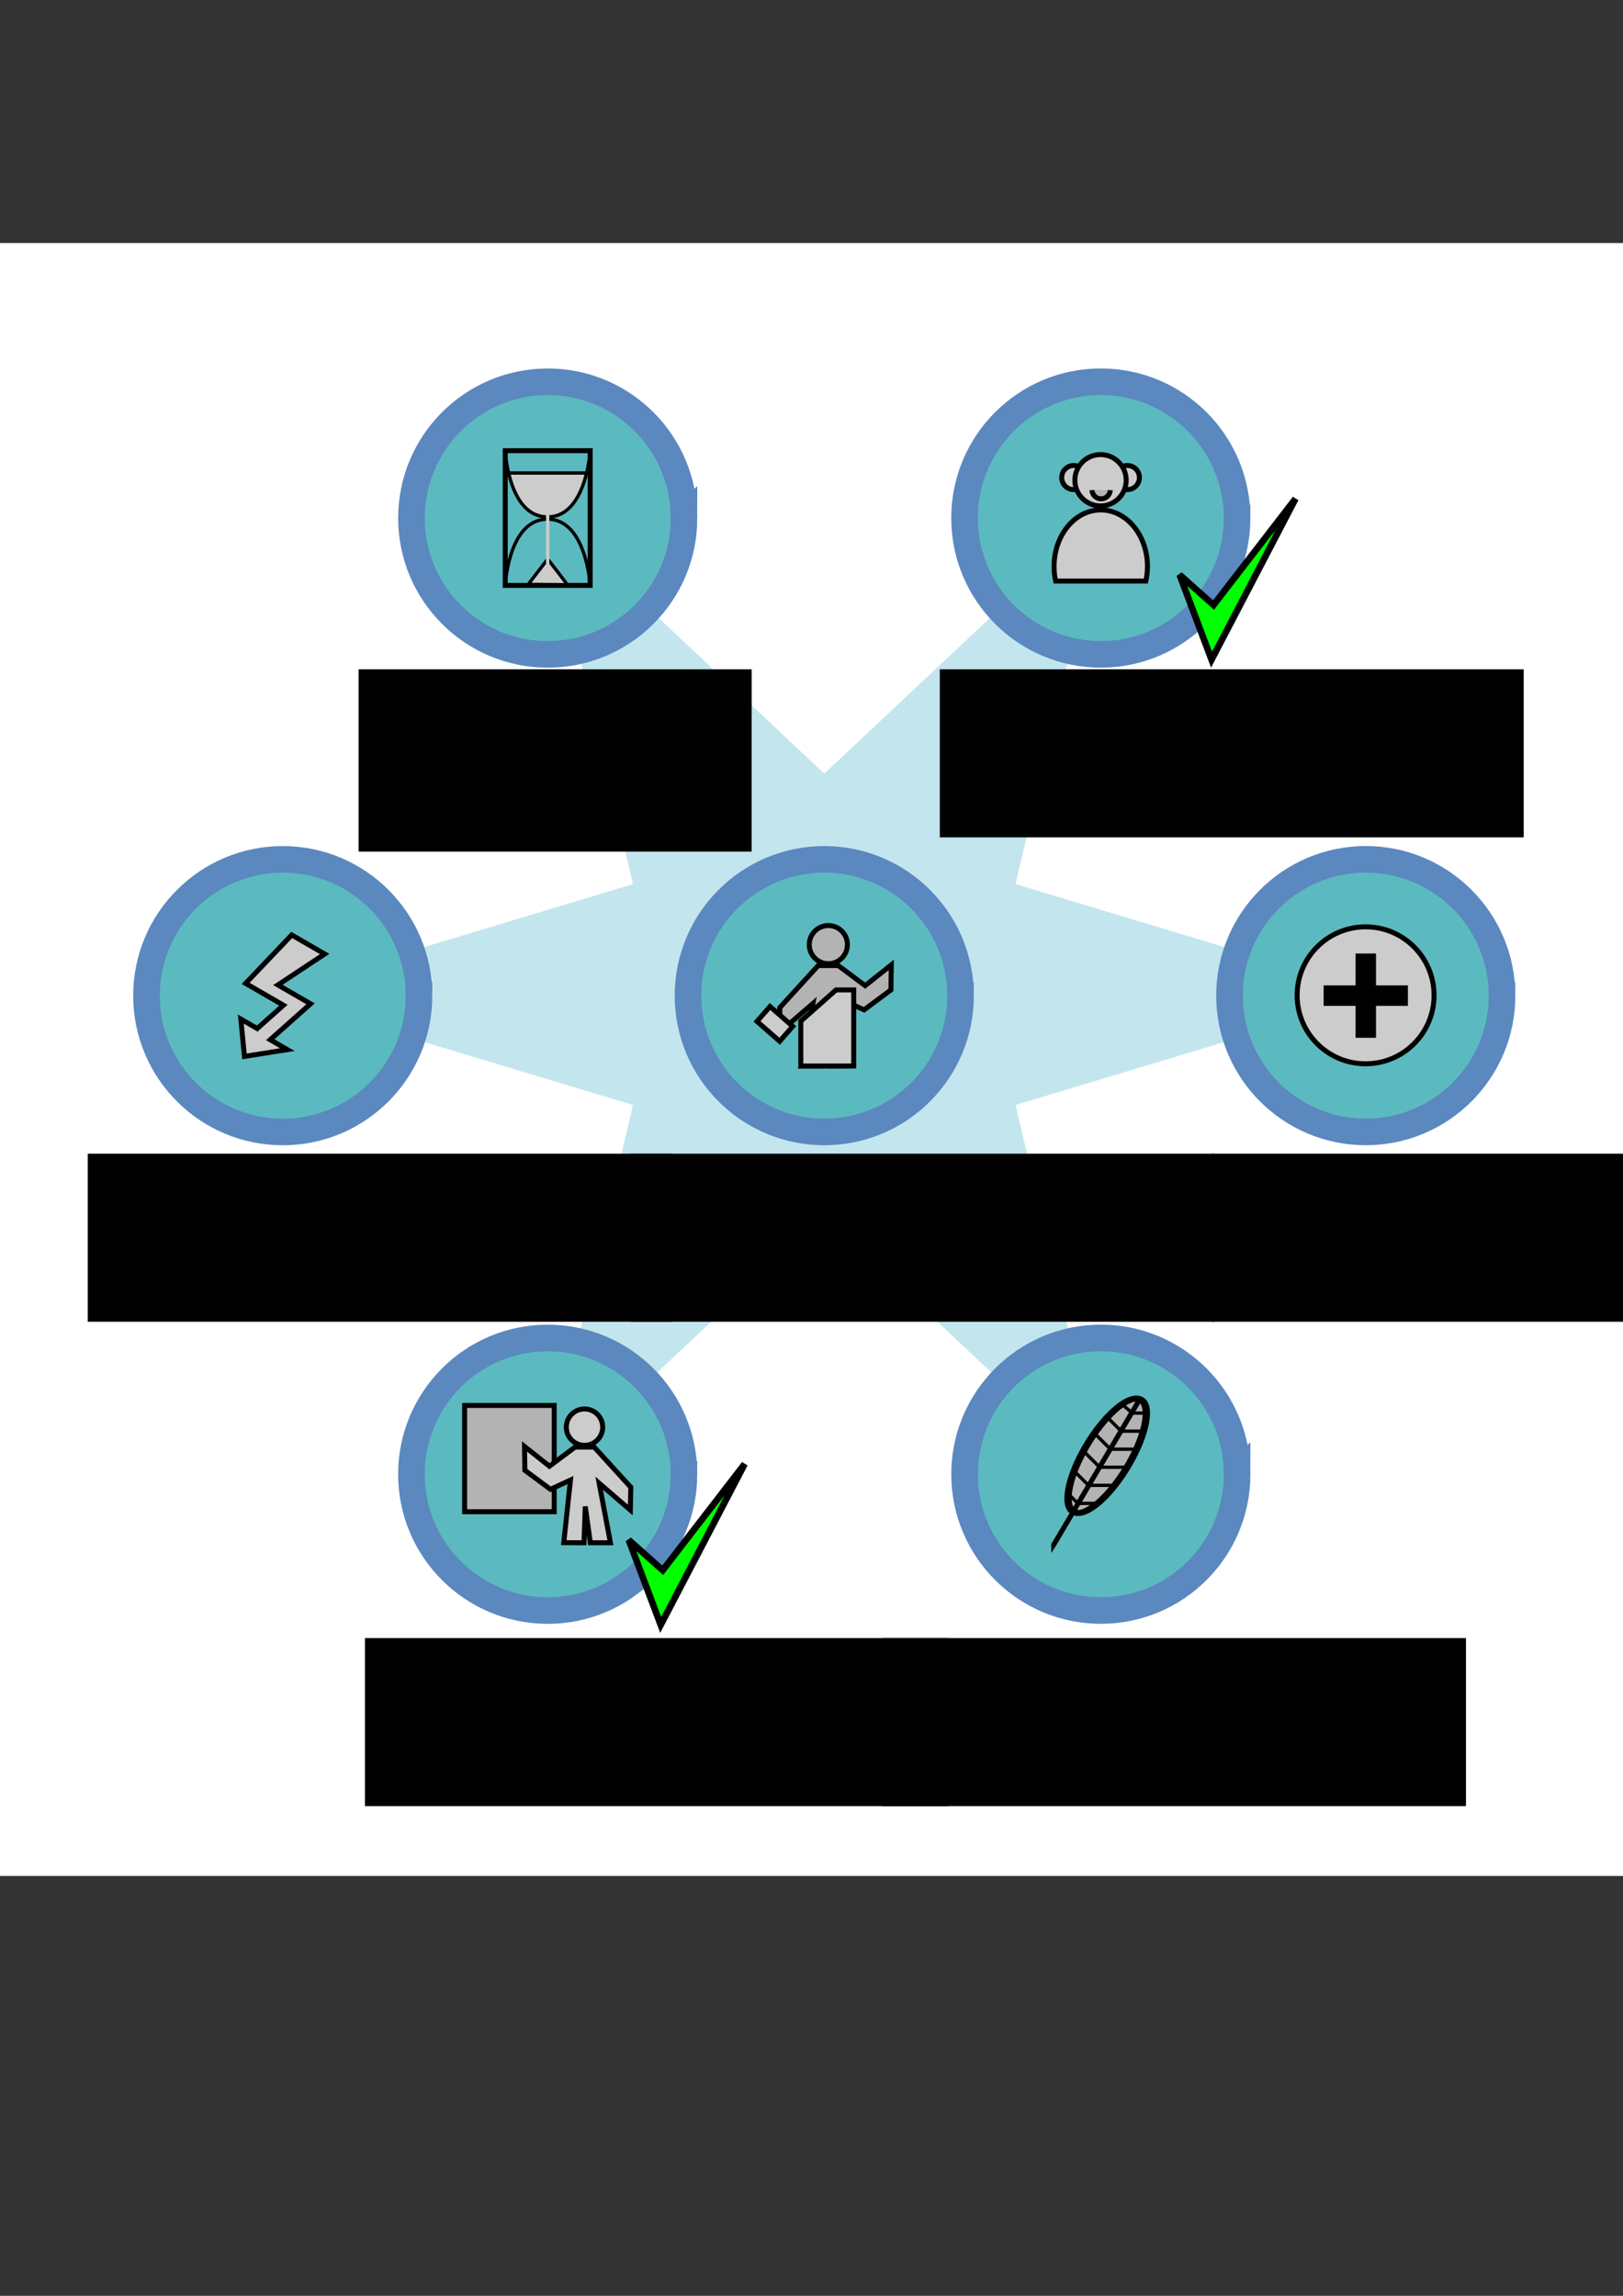 <?xml version="1.0" encoding="UTF-8" standalone="no"?>
<!-- Created with Inkscape (http://www.inkscape.org/) -->

<svg
   xmlns:dc="http://purl.org/dc/elements/1.1/"
   xmlns:cc="http://creativecommons.org/ns#"
   xmlns:rdf="http://www.w3.org/1999/02/22-rdf-syntax-ns#"
   xmlns:svg="http://www.w3.org/2000/svg"
   xmlns="http://www.w3.org/2000/svg"
   xmlns:sodipodi="http://sodipodi.sourceforge.net/DTD/sodipodi-0.dtd"
   xmlns:inkscape="http://www.inkscape.org/namespaces/inkscape"
   width="744.094"
   height="1052.362"
   id="svg4192"
   version="1.1"
   inkscape:version="0.48.4 r9939"
   sodipodi:docname="critical_questions_workout.svg">
  <rect width="100%" height="100%" fill="#333333" stroke="none"/>
  <defs
     id="defs4194" />
  <sodipodi:namedview
     id="base"
     pagecolor="#ffffff"
     bordercolor="#666666"
     borderopacity="1.0"
     inkscape:pageopacity="0.0"
     inkscape:pageshadow="2"
     inkscape:zoom="0.49497475"
     inkscape:cx="412.69207"
     inkscape:cy="652.02094"
     inkscape:document-units="px"
     inkscape:current-layer="layer1"
     showgrid="false"
     inkscape:window-width="1301"
     inkscape:window-height="744"
     inkscape:window-x="65"
     inkscape:window-y="24"
     inkscape:window-maximized="1" />
  <g
     inkscape:label="Layer 1"
     inkscape:groupmode="layer"
     id="layer1">
    <rect
       style="fill:#ffffff;fill-opacity:1;stroke:#ffffff;stroke-width:3.008;stroke-linecap:round;stroke-miterlimit:4;stroke-opacity:1;stroke-dasharray:none;stroke-dashoffset:0"
       id="rect4861"
       width="745.484"
       height="745.484"
       x="0.004"
       y="112.924"
       inkscape:export-filename="/home/krother/Desktop/Speechproject/critical_question_workout.png"
       inkscape:export-xdpi="150.07199"
       inkscape:export-ydpi="150.07199" />
    <path
       sodipodi:type="star"
       style="fill:#87cdde;fill-opacity:0.502;stroke:none"
       id="path4622"
       sodipodi:sides="6"
       sodipodi:cx="80"
       sodipodi:cy="189.50504"
       sodipodi:r1="335.46799"
       sodipodi:r2="132.89935"
       sodipodi:arg1="1.0471976"
       sodipodi:arg2="1.5707964"
       inkscape:flatsided="false"
       inkscape:rounded="0"
       inkscape:randomized="2.7755576e-17"
       d="M 247.734,480.029 80,322.404 -87.734,480.029 -35.094,255.955 -255.468,189.505 -35.094,123.055 -87.734,-101.019 80,56.606 l 167.734,-157.624 -52.64,224.074 220.374,66.45 -220.374,66.45 z"
       inkscape:transform-center-x="-8.2574809"
       inkscape:transform-center-y="-16.424485"
       transform="matrix(0.762,0,0,0.762,316.954,311.481)"
       inkscape:export-filename="/home/krother/Desktop/Speechproject/critical_question_workout.png"
       inkscape:export-xdpi="150.07199"
       inkscape:export-ydpi="150.07199" />
    <g
       id="g4613"
       transform="matrix(0.762,0,0,0.762,190.599,-330.813)"
       inkscape:export-filename="/home/krother/Desktop/Speechproject/critical_question_workout.png"
       inkscape:export-xdpi="150.07199"
       inkscape:export-ydpi="150.07199">
      <path
         sodipodi:type="arc"
         style="fill:#5bbabf;fill-opacity:1;stroke:#5b88bf;stroke-width:9.479;stroke-opacity:1"
         id="path4564"
         sodipodi:cx="38.57143"
         sodipodi:cy="495.21933"
         sodipodi:rx="48.57143"
         sodipodi:ry="48.57143"
         d="m 87.143,495.219 c 0,26.825 -21.746,48.571 -48.571,48.571 C 11.746,543.791 -10,522.045 -10,495.219 c 0,-26.825 21.746,-48.571 48.571,-48.571 26.825,0 48.571,21.746 48.571,48.571 z"
         transform="matrix(1.688,0,0,1.688,347.086,-90.155)" />
      <g
         transform="matrix(0.846,0,0,0.846,235.783,69.849)"
         id="g4606">
        <path
           style="fill:#cccccc;fill-opacity:1;stroke:#000000;stroke-width:3.545;stroke-miterlimit:4;stroke-opacity:1;stroke-dasharray:none;stroke-dashoffset:0"
           d="m 208.453,793.183 c -18.354,0 -33.188,18.023 -33.188,40.255 0,3.567 0.381,7.016 1.1,10.31 l 64.176,0 c 0.719,-3.293 1.158,-6.743 1.158,-10.31 0,-22.231 -14.892,-40.255 -33.246,-40.255 z"
           id="path3077"
           inkscape:connector-curvature="0"
           inkscape:export-filename="/home/krother/Desktop/Speechproject/spektrum.png"
           inkscape:export-xdpi="150.02544"
           inkscape:export-ydpi="150.02544" />
        <path
           inkscape:export-ydpi="150.02544"
           inkscape:export-xdpi="150.02544"
           inkscape:export-filename="/home/krother/Desktop/Speechproject/spektrum.png"
           transform="matrix(0.87,0,0,0.87,-124.699,682.258)"
           d="m 370.726,101.051 c 0,5.439 -4.41,9.849 -9.849,9.849 -5.439,0 -9.849,-4.41 -9.849,-9.849 0,-5.439 4.41,-9.849 9.849,-9.849 5.439,0 9.849,4.41 9.849,9.849 z"
           sodipodi:ry="9.8489876"
           sodipodi:rx="9.8489876"
           sodipodi:cy="101.05103"
           sodipodi:cx="360.87698"
           id="path3169"
           style="fill:#cccccc;fill-opacity:1;stroke:#000000;stroke-width:4.076;stroke-miterlimit:4;stroke-opacity:1;stroke-dasharray:none;stroke-dashoffset:0"
           sodipodi:type="arc" />
        <path
           sodipodi:type="arc"
           style="fill:#cccccc;fill-opacity:1;stroke:#000000;stroke-width:4.076;stroke-miterlimit:4;stroke-opacity:1;stroke-dasharray:none;stroke-dashoffset:0"
           id="path3171"
           sodipodi:cx="360.87698"
           sodipodi:cy="101.05103"
           sodipodi:rx="9.8489876"
           sodipodi:ry="9.8489876"
           d="m 370.726,101.051 c 0,5.439 -4.41,9.849 -9.849,9.849 -5.439,0 -9.849,-4.41 -9.849,-9.849 0,-5.439 4.41,-9.849 9.849,-9.849 5.439,0 9.849,4.41 9.849,9.849 z"
           transform="matrix(0.87,0,0,0.87,-86.552,682.258)"
           inkscape:export-filename="/home/krother/Desktop/Speechproject/spektrum.png"
           inkscape:export-xdpi="150.02544"
           inkscape:export-ydpi="150.02544" />
        <path
           sodipodi:type="arc"
           style="fill:#cccccc;fill-opacity:1;stroke:#000000;stroke-width:1.913;stroke-miterlimit:4;stroke-opacity:1;stroke-dasharray:none;stroke-dashoffset:0"
           id="path3079"
           sodipodi:cx="360.87698"
           sodipodi:cy="101.05103"
           sodipodi:rx="9.8489876"
           sodipodi:ry="9.8489876"
           d="m 370.726,101.051 c 0,5.439 -4.41,9.849 -9.849,9.849 -5.439,0 -9.849,-4.41 -9.849,-9.849 0,-5.439 4.41,-9.849 9.849,-9.849 5.439,0 9.849,4.41 9.849,9.849 z"
           transform="matrix(1.853,0,0,1.853,-460.391,584.842)"
           inkscape:export-filename="/home/krother/Desktop/Speechproject/spektrum.png"
           inkscape:export-xdpi="150.02544"
           inkscape:export-ydpi="150.02544" />
        <path
           inkscape:connector-curvature="0"
           id="path3202"
           d="m 202.222,779.104 c 0.187,3.452 3.016,6.204 6.514,6.204 3.499,0 6.327,-2.752 6.514,-6.204"
           style="fill:#b3b3b3;fill-opacity:1;stroke:#000000;stroke-width:3.545;stroke-miterlimit:4;stroke-opacity:1;stroke-dasharray:none;stroke-dashoffset:0"
           sodipodi:nodetypes="csc"
           inkscape:export-filename="/home/krother/Desktop/Speechproject/spektrum.png"
           inkscape:export-xdpi="150.02544"
           inkscape:export-ydpi="150.02544" />
      </g>
    </g>
    <g
       id="g4501"
       transform="matrix(0.762,0,0,0.762,124.841,-110.656)"
       inkscape:export-filename="/home/krother/Desktop/Speechproject/critical_question_workout.png"
       inkscape:export-xdpi="150.07199"
       inkscape:export-ydpi="150.07199">
      <path
         transform="matrix(1.688,0,0,1.688,100.609,-379.059)"
         d="m 87.143,495.219 c 0,26.825 -21.746,48.571 -48.571,48.571 C 11.746,543.791 -10,522.045 -10,495.219 c 0,-26.825 21.746,-48.571 48.571,-48.571 26.825,0 48.571,21.746 48.571,48.571 z"
         sodipodi:ry="48.57143"
         sodipodi:rx="48.57143"
         sodipodi:cy="495.21933"
         sodipodi:cx="38.57143"
         id="path4476"
         style="fill:#5bbabf;fill-opacity:1;stroke:#5b88bf;stroke-width:9.479;stroke-opacity:1"
         sodipodi:type="arc" />
      <g
         id="g4081"
         transform="matrix(0.755,0,0,0.755,-212.963,30.787)"
         inkscape:export-filename="/home/krother/Desktop/Academis/pictures/icons/time_management.png"
         inkscape:export-xdpi="150.2869"
         inkscape:export-ydpi="150.2869">
        <rect
           style="fill:none;stroke:#000000;stroke-width:3.973;stroke-linecap:round;stroke-miterlimit:4;stroke-opacity:1;stroke-dasharray:none;stroke-dashoffset:0"
           id="rect4083"
           width="67.68"
           height="107.329"
           x="467.701"
           y="510.668"
           inkscape:export-filename="/home/krother/Desktop/Academis/pictures/icons/time_management.png"
           inkscape:export-xdpi="150.2869"
           inkscape:export-ydpi="150.2869" />
        <path
           style="fill:#cccccc;stroke:none"
           d="m 470.764,529.258 61.526,0 c -7.972,24.889 -18.516,33.204 -30.541,32.685 -12.177,0.499 -22.989,-7.413 -30.985,-32.685 z"
           id="path4093"
           inkscape:connector-curvature="0"
           sodipodi:nodetypes="cccc"
           inkscape:export-filename="/home/krother/Desktop/Academis/pictures/icons/time_management.png"
           inkscape:export-xdpi="150.2869"
           inkscape:export-ydpi="150.2869" />
        <path
           style="fill:none;stroke:#000000;stroke-width:2.649;stroke-linecap:butt;stroke-linejoin:miter;stroke-opacity:1"
           d="m 535.381,510.668 c 0,0 -3.021,52.914 -34.093,52.78 -31.071,-0.134 -33.588,-52.78 -33.588,-52.78"
           id="path4085"
           inkscape:connector-curvature="0"
           sodipodi:nodetypes="czc"
           inkscape:export-filename="/home/krother/Desktop/Academis/pictures/icons/time_management.png"
           inkscape:export-xdpi="150.2869"
           inkscape:export-ydpi="150.2869" />
        <path
           sodipodi:nodetypes="czc"
           inkscape:connector-curvature="0"
           id="path4087"
           d="m 535.381,617.997 c 0,0 -3.021,-52.914 -34.093,-52.78 -31.071,0.134 -33.588,52.78 -33.588,52.78"
           style="fill:none;stroke:#000000;stroke-width:2.649;stroke-linecap:butt;stroke-linejoin:miter;stroke-opacity:1"
           inkscape:export-filename="/home/krother/Desktop/Academis/pictures/icons/time_management.png"
           inkscape:export-xdpi="150.2869"
           inkscape:export-ydpi="150.2869" />
        <path
           style="fill:#cccccc;stroke:#000000;stroke-width:2.649;stroke-linecap:butt;stroke-linejoin:miter;stroke-opacity:1"
           d="m 485.994,617.184 15.546,-20.179 c 0,0 16.239,20.714 15.525,20.536 -0.714,-0.179 -31.071,-0.357 -31.071,-0.357 z"
           id="path4089"
           inkscape:connector-curvature="0"
           sodipodi:nodetypes="ccsc"
           inkscape:export-filename="/home/krother/Desktop/Academis/pictures/icons/time_management.png"
           inkscape:export-xdpi="150.2869"
           inkscape:export-ydpi="150.2869" />
        <path
           style="fill:#cccccc;stroke:#cccccc;stroke-width:2.649;stroke-linecap:butt;stroke-linejoin:miter;stroke-opacity:1"
           d="m 501.541,600.685 0,-40.537"
           id="path4091"
           inkscape:connector-curvature="0"
           sodipodi:nodetypes="cc"
           inkscape:export-filename="/home/krother/Desktop/Academis/pictures/icons/time_management.png"
           inkscape:export-xdpi="150.2869"
           inkscape:export-ydpi="150.2869" />
        <path
           sodipodi:nodetypes="cc"
           inkscape:connector-curvature="0"
           id="path4038"
           d="m 471.077,528.442 60.436,0"
           style="fill:#808080;stroke:#000000;stroke-width:2.665;stroke-linecap:butt;stroke-linejoin:miter;stroke-opacity:1"
           inkscape:export-filename="/home/krother/Desktop/Academis/pictures/icons/time_management.png"
           inkscape:export-xdpi="150.2869"
           inkscape:export-ydpi="150.2869" />
      </g>
    </g>
    <g
       id="g4553"
       transform="matrix(0.762,0,0,0.762,102.699,-56.477)"
       inkscape:export-filename="/home/krother/Desktop/Speechproject/critical_question_workout.png"
       inkscape:export-xdpi="150.07199"
       inkscape:export-ydpi="150.07199">
      <g
         id="g4549">
        <g
           transform="translate(521.239,216.173)"
           inkscape:transform-center-y="103.03556"
           inkscape:transform-center-x="434.36559"
           id="g4512">
          <path
             sodipodi:type="arc"
             style="fill:#5bbabf;fill-opacity:1;stroke:#5b88bf;stroke-width:9.479;stroke-opacity:1"
             id="path4514"
             sodipodi:cx="38.57143"
             sodipodi:cy="495.21933"
             sodipodi:rx="48.57143"
             sodipodi:ry="48.57143"
             d="m 87.143,495.219 c 0,26.825 -21.746,48.571 -48.571,48.571 C 11.746,543.791 -10,522.045 -10,495.219 c 0,-26.825 21.746,-48.571 48.571,-48.571 26.825,0 48.571,21.746 48.571,48.571 z"
             transform="matrix(1.688,0,0,1.688,100.609,-379.059)" />
        </g>
      </g>
      <g
         transform="translate(-30.062,211.71)"
         id="g4532">
        <path
           inkscape:export-ydpi="320.01001"
           inkscape:export-xdpi="320.01001"
           inkscape:export-filename="/home/krother/Desktop/Speechproject/icons/feedback.png"
           d="m 312.857,480.219 c 0,39.843 -32.299,72.143 -72.143,72.143 -39.843,0 -72.143,-32.299 -72.143,-72.143 0,-39.843 32.299,-72.143 72.143,-72.143 39.843,0 72.143,32.299 72.143,72.143 z"
           sodipodi:ry="72.14286"
           sodipodi:rx="72.14286"
           sodipodi:cy="480.21933"
           sodipodi:cx="240.71428"
           id="path4218"
           style="fill:#cccccc;fill-opacity:1;stroke:#000000;stroke-width:5.25;stroke-linecap:round;stroke-miterlimit:4;stroke-opacity:1;stroke-dasharray:none;stroke-dashoffset:0"
           sodipodi:type="arc"
           transform="matrix(0.571,0,0,0.571,579.471,186.937)" />
        <rect
           inkscape:export-ydpi="320.01001"
           inkscape:export-xdpi="320.01001"
           inkscape:export-filename="/home/krother/Desktop/Speechproject/icons/feedback.png"
           y="436.851"
           x="711.712"
           height="48.978"
           width="10.612"
           id="rect4220"
           style="fill:#000000;fill-opacity:1;stroke:#000000;stroke-width:1.714;stroke-linecap:round;stroke-miterlimit:4;stroke-opacity:1;stroke-dasharray:none;stroke-dashoffset:0" />
        <rect
           inkscape:export-ydpi="320.01001"
           inkscape:export-xdpi="320.01001"
           inkscape:export-filename="/home/krother/Desktop/Speechproject/icons/feedback.png"
           transform="matrix(0,1,-1,0,0,0)"
           style="fill:#000000;fill-opacity:1;stroke:#000000;stroke-width:1.714;stroke-linecap:round;stroke-miterlimit:4;stroke-opacity:1;stroke-dasharray:none;stroke-dashoffset:0"
           id="rect4222"
           width="10.612"
           height="48.978"
           x="456.034"
           y="-741.507" />
      </g>
    </g>
    <g
       id="g4397"
       transform="matrix(0.762,0,0,0.762,-112.149,274.995)"
       inkscape:export-filename="/home/krother/Desktop/Speechproject/critical_question_workout.png"
       inkscape:export-xdpi="150.07199"
       inkscape:export-ydpi="150.07199">
      <path
         transform="matrix(1.688,0,0,1.688,252.188,-597.865)"
         d="m 87.143,495.219 c 0,26.825 -21.746,48.571 -48.571,48.571 C 11.746,543.791 -10,522.045 -10,495.219 c 0,-26.825 21.746,-48.571 48.571,-48.571 26.825,0 48.571,21.746 48.571,48.571 z"
         sodipodi:ry="48.57143"
         sodipodi:rx="48.57143"
         sodipodi:cy="495.21933"
         sodipodi:cx="38.57143"
         id="path4344"
         style="fill:#5bbabf;fill-opacity:1;stroke:#5b88bf;stroke-width:9.479;stroke-opacity:1"
         sodipodi:type="arc" />
      <path
         style="fill:#cccccc;stroke:#000000;stroke-width:3;stroke-linecap:butt;stroke-linejoin:miter;stroke-opacity:1"
         d="m 322.694,201.547 19.82,11.443 -28.139,18.625 19.646,11.342 -24.278,21.607 10.32,5.958 -25.814,4.072 -2.17,-22.45 9.86,5.693 15.765,-14.031 -22.742,-13.13 z"
         id="path4171"
         inkscape:connector-curvature="0"
         sodipodi:nodetypes="cccccccccccc"
         inkscape:export-filename="/home/krother/Desktop/Speechproject/icons/blitz.png"
         inkscape:export-xdpi="320.01001"
         inkscape:export-ydpi="320.01001" />
    </g>
    <g
       id="g4428"
       transform="matrix(0.762,0,0,0.762,126.712,108.528)"
       inkscape:export-filename="/home/krother/Desktop/Speechproject/critical_question_workout.png"
       inkscape:export-xdpi="150.07199"
       inkscape:export-ydpi="150.07199">
      <path
         transform="matrix(1.688,0,0,1.688,264.537,-379.416)"
         d="m 87.143,495.219 c 0,26.825 -21.746,48.571 -48.571,48.571 C 11.746,543.791 -10,522.045 -10,495.219 c 0,-26.825 21.746,-48.571 48.571,-48.571 26.825,0 48.571,21.746 48.571,48.571 z"
         sodipodi:ry="48.57143"
         sodipodi:rx="48.57143"
         sodipodi:cy="495.21933"
         sodipodi:cx="38.57143"
         id="path4414"
         style="fill:#5bbabf;fill-opacity:1;stroke:#5b88bf;stroke-width:9.479;stroke-opacity:1"
         sodipodi:type="arc" />
      <g
         inkscape:export-ydpi="320.01001"
         inkscape:export-xdpi="320.01001"
         inkscape:export-filename="/home/krother/Desktop/Speechproject/icons/rede.png"
         id="g4126"
         transform="matrix(-1.103,0,0,1.103,913.089,-199.716)">
        <path
           inkscape:export-ydpi="300"
           inkscape:export-xdpi="300"
           inkscape:export-filename="C:\Documents and Settings\Kristian\Pulpit\lehre\Presenting\pictures\presenters.png"
           sodipodi:nodetypes="ssssscccccccccccccccc"
           style="fill:#b3b3b3;fill-opacity:1;stroke:#000000;stroke-width:2.72"
           d="m 526.737,556.714 c 5.748,0 10.41,4.662 10.41,10.41 0,5.748 -4.662,10.41 -10.41,10.41 -5.748,0 -10.403,-4.662 -10.403,-10.41 0,-5.748 4.655,-10.41 10.403,-10.41 z m -34.322,21.477 14.241,11.299 14.687,-10.96 10.932,0 20.972,22.995 -0.285,13.039 -17.834,-15.367 6.46,34.101 -11.513,0 -2.896,-20.778 -0.729,20.792 -11.582,-0.091 3.835,-35.823 -11.44,5.3 -14.663,-10.891 z"
           id="path4128"
           inkscape:connector-curvature="0" />
        <path
           inkscape:export-ydpi="300"
           inkscape:export-xdpi="300"
           inkscape:export-filename="C:\Documents and Settings\Kristian\Pulpit\lehre\Presenting\pictures\presenters.png"
           inkscape:connector-curvature="0"
           id="path4130"
           d="m 512.898,591.834 9.652,0 19.204,17.019 0,24.46 -28.855,0 z"
           style="fill:#cccccc;fill-opacity:1;stroke:#000000;stroke-width:2.72"
           sodipodi:nodetypes="cccccc" />
        <rect
           inkscape:export-ydpi="300"
           inkscape:export-xdpi="300"
           inkscape:export-filename="C:\Documents and Settings\Kristian\Pulpit\lehre\Presenting\pictures\presenters.png"
           transform="matrix(0.659,0.752,0.752,-0.659,0,0)"
           y="7.609"
           x="820.107"
           height="16.452"
           width="10.797"
           id="rect4132"
           style="fill:#cccccc;fill-opacity:1;stroke:#000000;stroke-width:2.72" />
      </g>
    </g>
    <g
       id="g4424"
       transform="translate(-68.571,700)">
      <path
         sodipodi:type="arc"
         style="fill:#5bbabf;fill-opacity:1;stroke:#5b88bf;stroke-width:9.479;stroke-opacity:1"
         id="path4409"
         sodipodi:cx="38.57143"
         sodipodi:cy="495.21933"
         sodipodi:rx="48.57143"
         sodipodi:ry="48.57143"
         d="m 87.143,495.219 c 0,26.825 -21.746,48.571 -48.571,48.571 C 11.746,543.791 -10,522.045 -10,495.219 c 0,-26.825 21.746,-48.571 48.571,-48.571 26.825,0 48.571,21.746 48.571,48.571 z"
         transform="matrix(1.688,0,0,1.688,105.251,-379.416)" />
      <path
         style="fill:#b3b3b3;fill-opacity:1;stroke:#000000;stroke-width:3;stroke-linecap:round;stroke-miterlimit:4;stroke-opacity:1;stroke-dashoffset:0"
         d="m 151.959,426.576 c -10.232,0 -18.519,4.86 -18.643,18.643 -0.124,13.783 37.054,41.246 37.054,41.246 0,0 36.799,-28.278 37.031,-41.246 0.231,-12.968 -8.248,-18.643 -18.481,-18.643 -10.232,0 -18.481,8.411 -18.481,18.643 0,-10.232 -8.248,-18.643 -18.481,-18.643 z"
         id="path4122"
         inkscape:connector-curvature="0"
         sodipodi:nodetypes="szczscs"
         inkscape:export-filename="/home/krother/Desktop/Speechproject/icons/lieblingsthema.png"
         inkscape:export-xdpi="320.01001"
         inkscape:export-ydpi="320.01001" />
    </g>
    <g
       id="g4451"
       transform="translate(-158.931,707.874)">
      <path
         sodipodi:type="arc"
         style="fill:#5bbabf;fill-opacity:1;stroke:#5b88bf;stroke-width:9.479;stroke-opacity:1"
         id="path4416"
         sodipodi:cx="38.57143"
         sodipodi:cy="495.21933"
         sodipodi:rx="48.57143"
         sodipodi:ry="48.57143"
         d="m 87.143,495.219 c 0,26.825 -21.746,48.571 -48.571,48.571 C 11.746,543.791 -10,522.045 -10,495.219 c 0,-26.825 21.746,-48.571 48.571,-48.571 26.825,0 48.571,21.746 48.571,48.571 z"
         transform="matrix(1.688,0,0,1.688,442.394,-379.416)" />
      <g
         inkscape:export-ydpi="320.01001"
         inkscape:export-xdpi="320.01001"
         inkscape:export-filename="/home/krother/Desktop/Speechproject/icons/moderation.png"
         transform="matrix(0.737,0,0,0.737,1232.204,480.962)"
         style="fill:#b3b3b3;stroke:#b3b3b3"
         id="g4134">
        <path
           inkscape:connector-curvature="0"
           id="path4138"
           transform="matrix(1.357,0,0,1.357,-1679.27,-661.074)"
           d="m 483.281,425.906 c -7.22,0 -13.062,5.842 -13.062,13.062 0,7.22 5.842,13.062 13.062,13.062 7.22,0 13.094,-5.842 13.094,-13.062 0,-7.22 -5.873,-13.062 -13.094,-13.062 z m 59.781,0 c -7.22,0 -13.062,5.842 -13.062,13.062 0,7.22 5.842,13.062 13.062,13.062 7.22,0 13.094,-5.842 13.094,-13.062 0,-7.22 -5.873,-13.062 -13.094,-13.062 z m -59.781,28.5 c -7.22,0 -13.062,5.873 -13.062,13.094 l 0,32.344 26.156,0 0,-26.656 12.438,5.219 c 0.774,1.649 2.433,2.812 4.375,2.812 1.878,0 3.476,-1.095 4.281,-2.656 l 12.531,-5.25 0,26.531 26.156,0 0,-32.344 c 0,-7.22 -5.873,-13.094 -13.094,-13.094 -5.063,0 -9.456,2.878 -11.625,7.094 l -15.25,11.125 c -0.833,-0.674 -1.845,-1.125 -3,-1.125 -1.091,0 -2.096,0.391 -2.906,1 l -15.562,-11.344 c -2.236,-4.027 -6.514,-6.75 -11.438,-6.75 z"
           style="fill:#b3b3b3;fill-opacity:1;stroke:#000000;stroke-width:3;stroke-miterlimit:4;stroke-dashoffset:0" />
      </g>
    </g>
    <g
       id="g4420"
       transform="translate(-151.429,697.143)">
      <path
         transform="matrix(1.688,0,0,1.688,-83.32,-379.416)"
         d="m 87.143,495.219 c 0,26.825 -21.746,48.571 -48.571,48.571 C 11.746,543.791 -10,522.045 -10,495.219 c 0,-26.825 21.746,-48.571 48.571,-48.571 26.825,0 48.571,21.746 48.571,48.571 z"
         sodipodi:ry="48.57143"
         sodipodi:rx="48.57143"
         sodipodi:cy="495.21933"
         sodipodi:cx="38.57143"
         id="path4418"
         style="fill:#5bbabf;fill-opacity:1;stroke:#5b88bf;stroke-width:9.479;stroke-opacity:1"
         sodipodi:type="arc" />
      <path
         sodipodi:type="star"
         style="fill:#b3b3b3;fill-opacity:1;stroke:#000000;stroke-width:3.62;stroke-miterlimit:4;stroke-opacity:1;stroke-dasharray:none;stroke-dashoffset:0"
         id="path4214"
         sodipodi:sides="5"
         sodipodi:cx="318.57144"
         sodipodi:cy="92.362183"
         sodipodi:r1="51.110126"
         sodipodi:r2="20.247843"
         sodipodi:arg1="0.52359878"
         sodipodi:arg2="1.1512807"
         inkscape:flatsided="false"
         inkscape:rounded="0"
         inkscape:randomized="2.7755576e-17"
         d="m 362.834,117.917 -36.015,-7.063 -18.874,31.501 -4.412,-36.435 -35.792,-8.216 33.289,-15.455 -3.247,-36.579 24.986,26.883 33.785,-14.391 -17.847,32.07 z"
         inkscape:transform-center-y="-13.848874"
         transform="matrix(0.758,0.335,-0.335,0.758,-228.66,283.738)"
         inkscape:transform-center-x="-7.293855"
         inkscape:export-filename="/home/krother/Desktop/Speechproject/icons/success.png"
         inkscape:export-xdpi="320.01001"
         inkscape:export-ydpi="320.01001" />
    </g>
    <g
       transform="matrix(0.762,0,0,0.762,403.825,197.022)"
       id="g3114"
       inkscape:export-filename="/home/krother/Desktop/Speechproject/critical_question_workout.png"
       inkscape:export-xdpi="150.07199"
       inkscape:export-ydpi="150.07199">
      <path
         sodipodi:type="arc"
         style="fill:#5bbabf;fill-opacity:1;stroke:#5b88bf;stroke-width:9.479;stroke-opacity:1"
         id="path3116"
         sodipodi:cx="38.57143"
         sodipodi:cy="495.21933"
         sodipodi:rx="48.57143"
         sodipodi:ry="48.57143"
         d="m 87.143,495.219 c 0,26.825 -21.746,48.571 -48.571,48.571 C 11.746,543.791 -10,522.045 -10,495.219 c 0,-26.825 21.746,-48.571 48.571,-48.571 26.825,0 48.571,21.746 48.571,48.571 z"
         transform="matrix(1.688,0,0,1.688,67.277,-207.666)" />
      <g
         transform="matrix(0.558,0,0,0.558,-342.152,526.557)"
         id="g3118">
        <path
           sodipodi:type="arc"
           style="fill:#b3b3b3;stroke:#000000;stroke-width:7.291"
           id="path3120"
           sodipodi:cx="-297.73959"
           sodipodi:cy="288.92188"
           sodipodi:rx="74.697914"
           sodipodi:ry="24.209249"
           d="m -223.042,288.922 c 0,13.37 -33.443,24.209 -74.698,24.209 -41.255,0 -74.698,-10.839 -74.698,-24.209 0,-13.37 33.443,-24.209 74.698,-24.209 41.255,0 74.698,10.839 74.698,24.209 z"
           transform="matrix(0.469,-0.817,0.974,0.361,715.488,-185.14)" />
        <path
           style="fill:none;stroke:#000000;stroke-width:5.373;stroke-linecap:butt;stroke-linejoin:round;stroke-opacity:1;marker-start:none"
           d="m -334.036,450.417 93.189,-157.563"
           id="path3122"
           inkscape:connector-curvature="0"
           transform="translate(1133.261,-191.479)"
           sodipodi:nodetypes="cc" />
        <path
           style="fill:none;stroke:#000000;stroke-width:3.582;stroke-linecap:butt;stroke-linejoin:miter;stroke-opacity:1"
           d="m -248.818,307.859 13.677,0"
           id="path3124"
           inkscape:connector-curvature="0"
           transform="translate(1133.261,-191.479)" />
        <path
           style="fill:none;stroke:#000000;stroke-width:3.582;stroke-linecap:butt;stroke-linejoin:miter;stroke-opacity:1"
           d="m -260.917,327.323 22.62,0"
           id="path3126"
           inkscape:connector-curvature="0"
           transform="translate(1133.261,-191.479)" />
        <path
           style="fill:none;stroke:#000000;stroke-width:3.582;stroke-linecap:butt;stroke-linejoin:miter;stroke-opacity:1"
           d="m 860.772,155.307 27.98,0"
           id="path3128"
           inkscape:connector-curvature="0" />
        <path
           style="fill:none;stroke:#000000;stroke-width:3.582;stroke-linecap:butt;stroke-linejoin:miter;stroke-opacity:1"
           d="m 849.199,174.771 29.431,0"
           id="path3130"
           inkscape:connector-curvature="0" />
        <path
           style="fill:none;stroke:#000000;stroke-width:3.582;stroke-linecap:butt;stroke-linejoin:miter;stroke-opacity:1"
           d="m 837.1,194.234 27.325,0"
           id="path3132"
           inkscape:connector-curvature="0" />
        <path
           style="fill:none;stroke:#000000;stroke-width:3.582;stroke-linecap:butt;stroke-linejoin:miter;stroke-opacity:1"
           d="m 825.527,213.698 21.645,0"
           id="path3134"
           inkscape:connector-curvature="0" />
        <path
           style="fill:none;stroke:#000000;stroke-width:3.582;stroke-linecap:butt;stroke-linejoin:miter;stroke-opacity:1"
           d="m -248.818,307.859 -11.047,-9.337"
           id="path3136"
           inkscape:connector-curvature="0"
           transform="translate(1133.261,-191.479)" />
        <path
           style="fill:none;stroke:#000000;stroke-width:3.582;stroke-linecap:butt;stroke-linejoin:miter;stroke-opacity:1"
           d="m -260.917,327.323 -14.729,-14.729"
           id="path3138"
           inkscape:connector-curvature="0"
           transform="translate(1133.261,-191.479)" />
        <path
           style="fill:none;stroke:#000000;stroke-width:3.582;stroke-linecap:butt;stroke-linejoin:miter;stroke-opacity:1"
           d="m -272.49,346.786 -16.833,-16.833"
           id="path3140"
           inkscape:connector-curvature="0"
           transform="translate(1133.261,-191.479)" />
        <path
           style="fill:none;stroke:#000000;stroke-width:3.582;stroke-linecap:butt;stroke-linejoin:miter;stroke-opacity:1"
           d="m -284.062,366.25 -16.965,-16.965"
           id="path3142"
           inkscape:connector-curvature="0"
           transform="translate(1133.261,-191.479)" />
        <path
           style="fill:none;stroke:#000000;stroke-width:3.582;stroke-linecap:butt;stroke-linejoin:miter;stroke-opacity:1"
           d="m -296.161,385.714 -15.255,-15.255"
           id="path3144"
           inkscape:connector-curvature="0"
           transform="translate(1133.261,-191.479)" />
        <path
           style="fill:none;stroke:#000000;stroke-width:3.582;stroke-linecap:butt;stroke-linejoin:miter;stroke-opacity:1"
           d="m -307.734,405.177 -9.995,-9.995"
           id="path3146"
           inkscape:connector-curvature="0"
           transform="translate(1133.261,-191.479)" />
        <path
           style="fill:#000000;stroke:none"
           d="m 801.585,260.235 -4.651,6.928 0,-9.624"
           id="path3148"
           inkscape:connector-curvature="0"
           sodipodi:nodetypes="ccc" />
      </g>
    </g>
    <g
       id="g4401"
       transform="matrix(0.762,0,0,0.762,-158.852,479.525)"
       inkscape:export-filename="/home/krother/Desktop/Speechproject/critical_question_workout.png"
       inkscape:export-xdpi="150.07199"
       inkscape:export-ydpi="150.07199">
      <path
         sodipodi:type="arc"
         style="fill:#5bbabf;fill-opacity:1;stroke:#5b88bf;stroke-width:9.479;stroke-opacity:1"
         id="path4395"
         sodipodi:cx="38.57143"
         sodipodi:cy="495.21933"
         sodipodi:rx="48.57143"
         sodipodi:ry="48.57143"
         d="m 87.143,495.219 c 0,26.825 -21.746,48.571 -48.571,48.571 C 11.746,543.791 -10,522.045 -10,495.219 c 0,-26.825 21.746,-48.571 48.571,-48.571 26.825,0 48.571,21.746 48.571,48.571 z"
         transform="matrix(1.688,0,0,1.688,472.888,-578.383)" />
      <g
         id="g4116"
         transform="matrix(-0.535,0,0,0.535,552.889,115.7)">
        <rect
           inkscape:export-ydpi="320.01001"
           inkscape:export-xdpi="320.01001"
           inkscape:export-filename="/home/krother/Desktop/Speechproject/icons/workshop.png"
           style="fill:#b3b3b3;fill-opacity:1;stroke:#000000;stroke-width:5.604"
           id="rect4118"
           width="100.749"
           height="119.509"
           x="-121.274"
           y="187.747"
           transform="scale(-1,1)" />
        <path
           inkscape:export-ydpi="320.01001"
           inkscape:export-xdpi="320.01001"
           inkscape:export-filename="/home/krother/Desktop/Speechproject/icons/workshop.png"
           sodipodi:nodetypes="ssssscccccccccccccccc"
           style="fill:#cccccc;fill-opacity:1;stroke:#000000;stroke-width:5.604"
           d="m -13.556,191.708 c -11.294,0 -20.453,9.159 -20.453,20.453 0,11.294 9.159,20.453 20.453,20.453 11.294,0 20.44,-9.159 20.44,-20.453 0,-11.294 -9.146,-20.453 -20.44,-20.453 z m 67.434,42.198 -27.979,22.199 -28.856,-21.533 -21.479,0 -41.204,45.18 0.561,25.618 35.039,-30.191 -12.692,67 22.621,0 5.69,-40.824 1.432,40.852 22.757,-0.179 -7.534,-70.382 22.477,10.412 28.81,-21.398 z"
           id="path4124"
           inkscape:connector-curvature="0" />
      </g>
    </g>
    <flowRoot
       xml:space="preserve"
       id="flowRoot4688"
       style="font-size:10px;font-style:normal;font-weight:normal;line-height:125%;letter-spacing:0px;word-spacing:0px;fill:#000000;fill-opacity:1;stroke:none;font-family:Sans"
       transform="matrix(0.914,0,0,0.914,39.064,117.921)"
       inkscape:export-filename="/home/krother/Desktop/Speechproject/critical_question_workout.png"
       inkscape:export-xdpi="150.07199"
       inkscape:export-ydpi="150.07199"><flowRegion
         id="flowRegion4690"><rect
           id="rect4692"
           width="197.143"
           height="91.429"
           x="137.143"
           y="206.648" /></flowRegion><flowPara
         id="flowPara4694"
         style="font-size:20px;font-weight:bold">1. Time a debate</flowPara><flowPara
         style="font-size:20px;font-weight:bold"
         id="flowPara4696">or Q &amp; A session</flowPara></flowRoot>    <flowRoot
       transform="matrix(0.914,0,0,0.914,305.523,117.921)"
       style="font-size:10px;font-style:normal;font-weight:normal;line-height:125%;letter-spacing:0px;word-spacing:0px;fill:#000000;fill-opacity:1;stroke:none;font-family:Sans"
       id="flowRoot4756"
       xml:space="preserve"
       inkscape:export-filename="/home/krother/Desktop/Speechproject/critical_question_workout.png"
       inkscape:export-xdpi="150.07199"
       inkscape:export-ydpi="150.07199"><flowRegion
         id="flowRegion4758"><rect
           y="206.648"
           x="137.143"
           height="84.286"
           width="292.857"
           id="rect4760" /></flowRegion><flowPara
         id="flowPara4764"
         style="font-size:20px;font-weight:bold">2. Ask critical</flowPara><flowPara
         style="font-size:20px;font-weight:bold"
         id="flowPara4770">questions </flowPara><flowPara
         style="font-size:20px;font-weight:bold"
         id="flowPara4768">after a speech</flowPara></flowRoot>    <flowRoot
       xml:space="preserve"
       id="flowRoot4782"
       style="font-size:10px;font-style:normal;font-weight:normal;line-height:125%;letter-spacing:0px;word-spacing:0px;fill:#000000;fill-opacity:1;stroke:none;font-family:Sans"
       transform="matrix(0.914,0,0,0.914,-85.112,339.953)"
       inkscape:export-filename="/home/krother/Desktop/Speechproject/critical_question_workout.png"
       inkscape:export-xdpi="150.07199"
       inkscape:export-ydpi="150.07199"><flowRegion
         id="flowRegion4784"><rect
           id="rect4786"
           width="292.857"
           height="84.286"
           x="137.143"
           y="206.648" /></flowRegion><flowPara
         style="font-size:20px;font-weight:bold"
         id="flowPara4788">3. Answer critical</flowPara><flowPara
         id="flowPara4790"
         style="font-size:20px;font-weight:bold">questions </flowPara><flowPara
         id="flowPara4792"
         style="font-size:20px;font-weight:bold">after a speech</flowPara></flowRoot>    <flowRoot
       transform="matrix(0.914,0,0,0.914,163.892,339.953)"
       style="font-size:10px;font-style:normal;font-weight:normal;line-height:125%;letter-spacing:0px;word-spacing:0px;fill:#000000;fill-opacity:1;stroke:none;font-family:Sans"
       id="flowRoot4794"
       xml:space="preserve"
       inkscape:export-filename="/home/krother/Desktop/Speechproject/critical_question_workout.png"
       inkscape:export-xdpi="150.07199"
       inkscape:export-ydpi="150.07199"><flowRegion
         id="flowRegion4796"><rect
           y="206.648"
           x="137.143"
           height="84.286"
           width="292.857"
           id="rect4798" /></flowRegion><flowPara
         id="flowPara4800"
         style="font-size:20px;font-weight:bold">4. Chair a debate</flowPara><flowPara
         style="font-size:20px;font-weight:bold"
         id="flowPara4804">or Q &amp; A Session</flowPara></flowRoot>    <flowRoot
       xml:space="preserve"
       id="flowRoot4812"
       style="font-size:10px;font-style:normal;font-weight:normal;line-height:125%;letter-spacing:0px;word-spacing:0px;fill:#000000;fill-opacity:1;stroke:none;font-family:Sans"
       transform="matrix(0.914,0,0,0.914,430.226,339.953)"
       inkscape:export-filename="/home/krother/Desktop/Speechproject/critical_question_workout.png"
       inkscape:export-xdpi="150.07199"
       inkscape:export-ydpi="150.07199"><flowRegion
         id="flowRegion4814"><rect
           id="rect4816"
           width="292.857"
           height="84.286"
           x="137.143"
           y="206.648" /></flowRegion><flowPara
         style="font-size:20px;font-weight:bold"
         id="flowPara4818">5. Evaluate a</flowPara><flowPara
         id="flowPara4820"
         style="font-size:20px;font-weight:bold">Q &amp; A session</flowPara></flowRoot>    <flowRoot
       transform="matrix(0.914,0,0,0.914,41.975,561.985)"
       style="font-size:10px;font-style:normal;font-weight:normal;line-height:125%;letter-spacing:0px;word-spacing:0px;fill:#000000;fill-opacity:1;stroke:none;font-family:Sans"
       id="flowRoot4822"
       xml:space="preserve"
       inkscape:export-filename="/home/krother/Desktop/Speechproject/critical_question_workout.png"
       inkscape:export-xdpi="150.07199"
       inkscape:export-ydpi="150.07199"><flowRegion
         id="flowRegion4824"><rect
           y="206.648"
           x="137.143"
           height="84.286"
           width="292.857"
           id="rect4826" /></flowRegion><flowPara
         id="flowPara4828"
         style="font-size:20px;font-weight:bold">6. Inform about</flowPara><flowPara
         style="font-size:20px;font-weight:bold"
         id="flowPara4857">one specific</flowPara><flowPara
         style="font-size:20px;font-weight:bold"
         id="flowPara4830">Q &amp; A technique</flowPara></flowRoot>    <flowRoot
       xml:space="preserve"
       id="flowRoot4836"
       style="font-size:10px;font-style:normal;font-weight:normal;line-height:125%;letter-spacing:0px;word-spacing:0px;fill:#000000;fill-opacity:1;stroke:none;font-family:Sans"
       transform="matrix(0.914,0,0,0.914,279.086,561.985)"
       inkscape:export-filename="/home/krother/Desktop/Speechproject/critical_question_workout.png"
       inkscape:export-xdpi="150.07199"
       inkscape:export-ydpi="150.07199"><flowRegion
         id="flowRegion4838"><rect
           id="rect4840"
           width="292.857"
           height="84.286"
           x="137.143"
           y="206.648" /></flowRegion><flowPara
         id="flowPara4844"
         style="font-size:20px;font-weight:bold">7. Publish a speech project from this</flowPara><flowPara
         style="font-size:20px;font-weight:bold"
         id="flowPara4848">workout</flowPara></flowRoot>    <path
       style="fill:#00ff00;fill-opacity:1;stroke:#000000;stroke-width:3;stroke-linecap:butt;stroke-linejoin:miter;stroke-opacity:1"
       d="m 288.261,705.906 14.654,38.925 38.489,-73.772 -37.573,48.708 z"
       id="path3748"
       inkscape:connector-curvature="0"
       sodipodi:nodetypes="ccccc"
       inkscape:export-filename="/home/krother/Desktop/Speechproject/critical_question_workout.png"
       inkscape:export-xdpi="150.07199"
       inkscape:export-ydpi="150.07199" />
    <path
       sodipodi:nodetypes="ccccc"
       inkscape:connector-curvature="0"
       id="path4859"
       d="m 540.799,263.459 14.654,38.925 38.489,-73.772 -37.573,48.708 z"
       style="fill:#00ff00;fill-opacity:1;stroke:#000000;stroke-width:3;stroke-linecap:butt;stroke-linejoin:miter;stroke-opacity:1"
       inkscape:export-filename="/home/krother/Desktop/Speechproject/critical_question_workout.png"
       inkscape:export-xdpi="150.07199"
       inkscape:export-ydpi="150.07199" />
  </g>
</svg>
